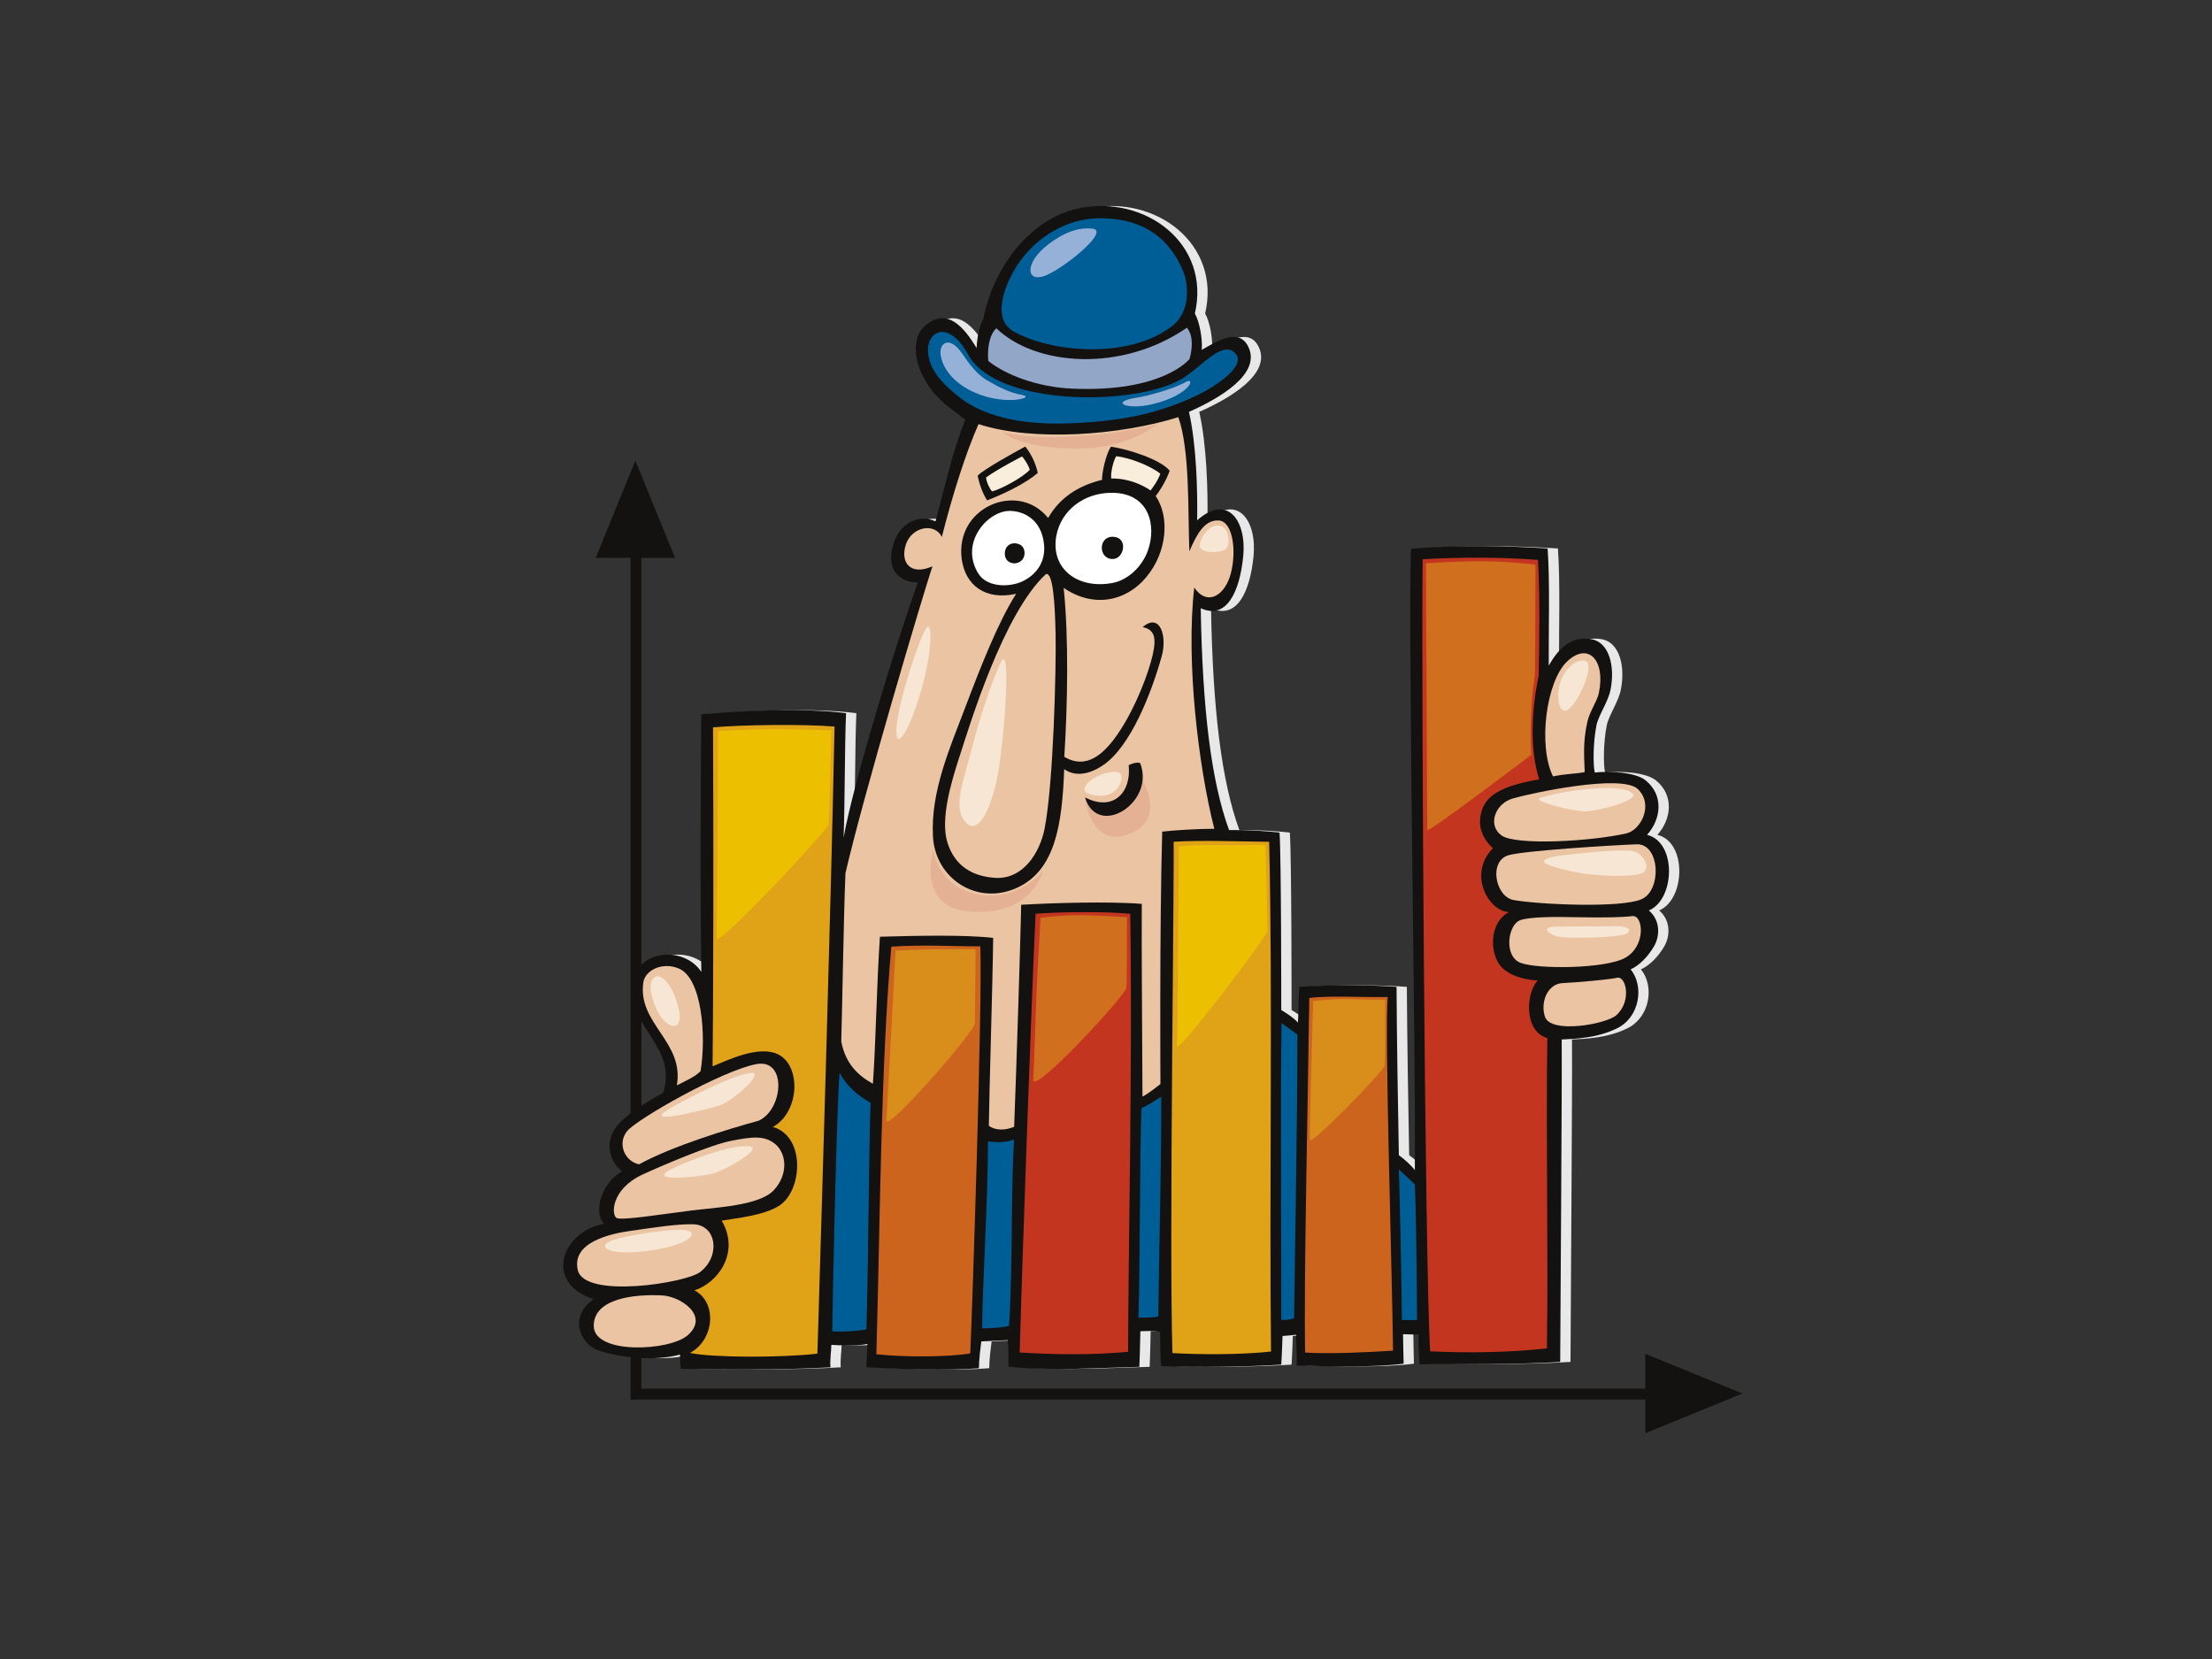 <?xml version="1.0" encoding="utf-8"?>
<!-- Generator: Adobe Illustrator 17.0.0, SVG Export Plug-In . SVG Version: 6.00 Build 0)  -->
<!DOCTYPE svg PUBLIC "-//W3C//DTD SVG 1.1//EN" "http://www.w3.org/Graphics/SVG/1.1/DTD/svg11.dtd">
<svg version="1.1" id="Layer_1" xmlns="http://www.w3.org/2000/svg" xmlns:xlink="http://www.w3.org/1999/xlink" x="0px" y="0px"
	 width="800px" height="600px" viewBox="0 0 800 600" enable-background="new 0 0 800 600" xml:space="preserve">
<rect x="0" y="0" width="800" height="600" fill="#333333" stroke="none"/>
<g>
	<path fill-rule="evenodd" clip-rule="evenodd" fill="#E8E8E9" d="M599.414,301.943c5.251-5.874,6.013-14.524-0.614-19.78
		c-3.567-2.823-12.565-3.39-18.307-2.767c-0.657-2.84-0.609-11.043,0.63-17.152c0.685-3.375,4.215-8.508,5.059-12.69
		c1.744-8.648-0.513-17.152-6.746-18.347c-7.396-1.42-12.118,3.353-15.589,9.569c-0.075-12.673,0.484-30.169-0.402-42.414
		c-15.468-1.001-32.73-1.293-49.458,0.111c-0.947,41.73,1.846,183.446,1.438,224.764c-0.945-1.467-4.24-4.398-5.774-5.438
		c-0.365-18.517-0.733-42.376-0.842-60.891c-8.622-0.653-22.903-0.84-35.192,0c-0.265,2.942-0.171,9.165-0.47,12.933
		c-1.865-2.173-6.032-4.532-6.032-4.532s0.021-56.284-0.632-64.194c-4.879-0.551-11.908-0.994-18.252-0.917
		c-6.394-17.512-9.589-43.108-10.242-80.219c9.393,4.264,14.09-5.974,15.37-18.771c1.276-12.796-5.621-22.838-16.664-13.035
		c0.189-10.476-0.24-27.221-2.965-39.221c10.571-4.65,26.644-13.751,21.326-23.823c-3.492-6.61-11.301-1.636-16.728,1.409
		c0.39-3.58-0.687-10.035-2.467-13.137c5.865-25.152-17.901-43.088-42.068-38.033c-17.426,3.643-30.882,21.34-34.448,40.05
		c-1.438,2.495-2.236,6.604-2.41,10.45c-4.43-7.226-10.283-14.73-18.307-8.37c-5.32,4.221-4.48,13.082-0.162,20.315
		c4.309,7.232,9.172,9.846,14.379,14.001c-4.555,11.023-8.026,26.679-10.769,36.752c-5.714-2.671-13.537,0.08-15.676,9.835
		c-2.138,9.754,5.043,12.384,9.293,12.217c-6.981,19.173-23.223,71.849-26.863,92.301c0.5-14.054,0.365-32.35,0.883-44.996
		c-15.836-1.958-36.676-0.966-52.374,0.447c-0.212,27.731-0.427,65.483,0.041,93.151c-6.467-9.982-25.233-8.184-24.872,6.392
		c0.388,15.466,16.004,21.151,11.084,37.296c-4.304,2.401-11.376,6.424-15.637,10.755c-6.244,6.333-3.859,14.229,0.788,17.661
		c-8.339,4.61-10.256,15.874-6.424,18.992c-15.027,2.346-22.435,21.23-3.9,27.246c-9.277,6.461-4.729,16.258,1.613,18.48
		c7.652,2.672,20.555,4.09,29.64,1.55c0.025,1.805,0.032,3.327,0.274,5.13c12.595,0.363,37.529,0.463,54.127-0.516
		c-0.233-2.83,0.306-5.826,0.324-8.133c1.814,0.21,10.44,0.42,13.017-0.331c-0.023,3.606-0.304,5.892-0.326,8.464
		c11.826,0.612,29.108,1.296,40.681,0.322c0.025-3.341,0.584-7.376,0.86-9.692c2.214-0.158,6.862-0.285,9.621-0.466
		c0.215,2.554,0.226,8.307,0.215,9.594c15.534,1.62,32.687,0.418,47.326,0.066c0.222-4.754,0.363-12.853,0.363-12.853
		s5.021-0.347,7.129,0.205c0.144,2.241-0.062,8.763,0.422,12.369c11.828,0.614,32.846,0.212,43.41-0.523
		c0.29-4.37,0.454-10.349,0.454-10.349s3.953-0.292,4.886-0.475c-0.025,3.601,0.493,8.585,0.187,11.15
		c11.018,0.345,28.191,0.73,38.729-0.657c-0.075-1.853-0.18-8.809-0.215-10.667c1.321,0.066,4.909,0.119,5.676,0.123
		c-0.287,3.599,0.249,9.389,0.294,10.76c12.691,0,35.902,0.114,50.872-0.863c0.025-12.983,0.708-101.699,0.539-116.602
		c4.751-0.24,12.709-0.454,20.003-4.028c8.337-4.087,9.84-15.425,4.922-21.331c3.259-1.451,6.324-4.697,8.448-8.312
		c2.122-3.61,2.446-9.336-1.851-13.003C609.588,325.3,610.181,304.499,599.414,301.943z"/>
	<polygon fill-rule="evenodd" clip-rule="evenodd" fill="#141111" points="228.037,183.675 228.037,506.166 230.079,506.166 
		231.971,503.144 231.971,183.675 	"/>
	<polygon fill-rule="evenodd" clip-rule="evenodd" fill="#141111" points="215.437,201.759 229.792,166.595 244.148,201.759 	"/>
	<path fill-rule="evenodd" clip-rule="evenodd" fill="#141111" d="M595.681,301.943c5.249-5.874,6.016-14.524-0.616-19.78
		c-3.558-2.823-12.563-3.39-18.3-2.767c-0.657-2.84-0.607-11.043,0.63-17.152c0.678-3.375,4.215-8.508,5.057-12.69
		c1.748-8.648-0.516-17.152-6.744-18.347c-7.401-1.42-12.122,3.353-15.589,9.569c-0.082-12.673,0.479-30.169-0.404-42.414
		c-15.468-1.001-32.73-1.293-49.458,0.111c-0.949,41.73,1.842,183.446,1.435,224.764c-0.947-1.467-4.238-4.398-5.776-5.438
		c-0.363-18.517-0.73-42.376-0.835-60.891c-8.626-0.653-22.908-0.84-35.197,0c-0.262,2.942-0.169,9.165-0.47,12.933
		c-1.867-2.173-6.029-4.532-6.029-4.532s0.02-56.284-0.632-64.194c-4.886-0.551-11.906-0.994-18.25-0.917
		c-6.395-17.512-9.596-43.108-10.244-80.219c9.391,4.264,14.087-5.974,15.368-18.771c1.278-12.796-5.619-22.838-16.664-13.035
		c0.194-10.476-0.233-27.221-2.96-39.221c10.571-4.65,26.646-13.751,21.322-23.823c-3.489-6.61-11.301-1.636-16.721,1.409
		c0.383-3.58-0.692-10.035-2.469-13.137c5.863-25.152-17.908-43.088-42.073-38.033c-17.422,3.643-30.879,21.34-34.444,40.05
		c-1.438,2.495-2.241,6.604-2.412,10.45c-4.432-7.226-10.286-14.73-18.307-8.37c-5.322,4.221-4.475,13.082-0.167,20.315
		c4.318,7.232,9.179,9.846,14.38,14.001c-4.551,11.023-8.026,26.679-10.767,36.752c-5.707-2.671-13.537,0.08-15.676,9.835
		c-2.136,9.754,5.046,12.384,9.293,12.217c-6.974,19.173-23.223,71.849-26.86,92.301c0.502-14.054,0.363-32.35,0.881-44.996
		c-15.833-1.958-36.678-0.966-52.37,0.447c-0.215,27.731-0.429,65.483,0.036,93.151c-6.468-9.982-25.233-8.184-24.868,6.392
		c0.383,15.466,16,21.151,11.08,37.296c-4.304,2.401-11.372,6.424-15.637,10.755c-6.242,6.333-3.857,14.229,0.792,17.661
		c-8.339,4.61-10.258,15.874-6.426,18.992c-15.03,2.346-22.433,21.23-3.9,27.246c-9.279,6.461-4.728,16.258,1.613,18.48
		c7.654,2.672,20.557,4.09,29.635,1.55c0.027,1.805,0.034,3.327,0.276,5.13c12.602,0.363,37.532,0.463,54.129-0.516
		c-0.233-2.83,0.306-5.826,0.326-8.133c1.81,0.21,10.434,0.42,13.015-0.331c-0.023,3.606-0.306,5.892-0.326,8.464
		c11.823,0.612,29.11,1.296,40.678,0.322c0.03-3.341,0.587-7.376,0.863-9.692c2.216-0.158,6.862-0.285,9.621-0.466
		c0.215,2.554,0.224,8.307,0.215,9.594c15.536,1.62,32.689,0.418,47.326,0.066c0.224-4.754,0.365-12.853,0.365-12.853
		s5.023-0.347,7.125,0.205c0.142,2.241-0.059,8.763,0.431,12.369c11.819,0.614,32.842,0.212,43.403-0.523
		c0.287-4.37,0.456-10.349,0.456-10.349s3.953-0.292,4.884-0.475c-0.027,3.601,0.493,8.585,0.19,11.15
		c11.016,0.345,28.195,0.73,38.727-0.657c-0.078-1.853-0.18-8.809-0.215-10.667c1.324,0.066,4.906,0.119,5.676,0.123
		c-0.287,3.599,0.249,9.389,0.292,10.76c12.695,0,35.902,0.114,50.873-0.863c0.03-12.983,0.71-101.699,0.541-116.602
		c4.751-0.24,12.709-0.454,20.003-4.028c8.337-4.087,9.843-15.425,4.92-21.331c3.261-1.451,6.324-4.697,8.448-8.312
		c2.125-3.61,2.453-9.336-1.846-13.003C605.859,325.3,606.445,304.499,595.681,301.943z"/>
	<path fill-rule="evenodd" clip-rule="evenodd" fill="#005E96" d="M366.613,98.053c5.552-9.927,17.205-19.503,32.372-19.123
		c15.169,0.38,24.364,7.655,29.152,19.78c1.369,3.451,2.923,13.686-4.263,19.248c-15.788,12.216-44.334,9.442-57.438,1.812
		C359.342,115.637,362.512,105.376,366.613,98.053z"/>
	<path fill-rule="evenodd" clip-rule="evenodd" fill="#92A6C7" d="M360.349,118.73c14.249,13.721,45.386,16.053,68.919-0.21
		c3.311,3.882,0.936,11.32,0.936,11.32s-9.53,12.198-42.52,10.711c-12.659-0.572-24.147-5.07-30.258-10.015
		C357.023,126.447,357.701,121.069,360.349,118.73z"/>
	<path fill-rule="evenodd" clip-rule="evenodd" fill="#005E96" d="M385.785,153.138c-18.955,0.593-31.089-3.593-38.241-9.053
		c-8.736-6.665-11.292-11.466-11.872-16.293c-0.924-7.698,7.152-12.842,14.471,0.462c10.646,19.361,62.952,18.677,78.463,8.004
		c6.919-4.758,13.734-13.004,18.07-8.597c4.334,4.405-6.328,11.829-14.27,15.568C418.982,149.552,405.331,152.526,385.785,153.138z"
		/>
	<path fill-rule="evenodd" clip-rule="evenodd" fill="#EAC4A3" d="M232.681,355.223c0.655-4.286,6.821-7.469,12.837-4.936
		c8.366,3.521,9.952,24.352,7.857,37.075c-1.771,1.981-5.525,3.588-8.588,5.185C247.595,376.734,230.406,370.203,232.681,355.223z"
		/>
	<path fill-rule="evenodd" clip-rule="evenodd" fill="#EAC4A3" d="M226.768,409.133c3.549-4.418,34.521-22.047,46.858-24.293
		c11.029-2.015,9.699,16.404,0.767,20.473c-11.132,3.062-31.032,9.108-43.28,15.783
		C225.862,420.001,223.222,413.551,226.768,409.133z"/>
	<path fill-rule="evenodd" clip-rule="evenodd" fill="#EAC4A3" d="M232.494,424.736c6.94-3.199,24.405-10.676,31.904-12.138
		c7.497-1.458,12.18-2.12,16.128,1.301c3.946,3.423,4.591,10.797-0.603,16.486c-5.194,5.685-20.874,6.269-30.347,7.469
		c-9.653,1.223-24.352,3.546-26.454,2.709C221.024,439.727,220.752,430.135,232.494,424.736z"/>
	<path fill-rule="evenodd" clip-rule="evenodd" fill="#EAC4A3" d="M208.961,459.342c-2.259-9.774,10.966-13.063,19.11-14.19
		c7.885-1.091,16.522-2.531,22.629-2.378c8.556,0.222,9.986,11.623,2.455,17.314C247.898,464.063,211.362,469.796,208.961,459.342z"
		/>
	<path fill-rule="evenodd" clip-rule="evenodd" fill="#EAC4A3" d="M214.739,479.554c-0.084-10.085,15.018-11.566,24.777-11.045
		c6.557,0.349,17.269,7.339,9.19,14.421C242.202,488.633,214.828,490.002,214.739,479.554z"/>
	<path fill-rule="evenodd" clip-rule="evenodd" fill="#E0A217" d="M295.626,489.568c-12.798,1.497-37.753,1.497-46.117-0.26
		c8.777-4.562,10.084-18.161,1.655-22.645c8.371-2.65,16.648-13.576,9.838-25.21c5.559-0.895,15.804-1.974,21.048-5.559
		c8.243-5.632,9.256-24.95-2.529-28.319c10.103-5.527,10.422-23.656,0.648-26.76c-6.842-2.175-16.351,2.314-22.454,4.833
		c0.294-22.196,0.374-87.61,0.162-122.589c10.548-0.941,32.805-1.227,43.953-0.29C300.393,332.37,297.547,424.944,295.626,489.568z"
		/>
	<path fill-rule="evenodd" clip-rule="evenodd" fill="#005E96" d="M313.33,480.828c-3.092,0.486-8.227,0.954-12.337,0.66
		c0.324-22.78,1.645-80.716,2.65-93.473c3.421,6.105,7.903,8.818,11.226,10.902C314.245,412.534,314.088,459.2,313.33,480.828z"/>
	<path fill-rule="evenodd" clip-rule="evenodd" fill="#CD641E" d="M350.91,489.465c-7.898,1.367-23.679,1.429-33.958,0.319
		c1.337-46.694,1.57-103.931,5.411-147.405c11.28-0.803,21.696-0.1,32.18-0.125C355.371,362.959,351.524,476.613,350.91,489.465z"/>
	<path fill-rule="evenodd" clip-rule="evenodd" fill="#005E96" d="M364.949,479.547c-1.755,0.486-7.44,1.047-9.779,0.794
		c0.267-18.448,2.079-45.115,2.145-67.518c2.942,0.311,6.333,0.532,9.432-0.728C365.552,432.653,366.346,457.067,364.949,479.547z"
		/>
	<path fill-rule="evenodd" clip-rule="evenodd" fill="#C4351F" d="M407.999,488.899c-13.013,1.212-26.58,1.034-39.213,0.244
		c0.856-32.417,4.719-139.826,5.762-158.684c9.521-0.691,26.023-0.858,34.223,0.043
		C409.626,383.224,408.017,454.958,407.999,488.899z"/>
	<path fill-rule="evenodd" clip-rule="evenodd" fill="#005E96" d="M418.909,476.133c-1.967,0.505-5.529,0.342-7.177,0.413
		c0.589-16.618,0.461-60.898,1.098-75.811c3.099-1.257,7.152-4.16,7.152-4.16C420.039,420.233,419.448,438.367,418.909,476.133z"/>
	<path fill-rule="evenodd" clip-rule="evenodd" fill="#EAC4A3" d="M419.688,392.056c0,0-4.881,3.902-6.499,4.525
		c-0.039-18.38-0.379-53.221-0.247-69.677c-11.716-0.974-33.195-0.324-43.609,0.326c-0.397,17.223-1.668,57.256-2.551,80.286
		c-2.891,1.212-6.465,1.54-9.151-0.344c0.075-9.731,1.422-53.399,1.561-67.968c-10.041-1.198-28.143-0.785-40.955-0.424
		c-1.216,18.131-1.433,37.415-2.538,53.193c-5.559-3.117-9.875-7.301-11.449-15.267c0.338-10.541,0.892-46.792,1.524-60.93
		c6.6-28.518,27.714-99.681,31.445-110.946c-8.04,3.512-11.705-1.481-9.601-7.892c2.109-6.411,10.324-8.074,13.013-2.774
		c3.923-15.379,8.544-30.012,13.261-40.772c19.984,6.454,51.391,3.994,72.269-2.524c4.268,12.158,3.414,34.34,3.996,48.521
		c2.618-6.077,5.39-11.409,10.561-11.157c5.192,0.251,6.561,11.053,4.43,19.159c-2.134,8.105-8.535,11.945-13.229,5.119
		c-3.072,26.638,1.497,64.628,7.255,87.238c-5.192-0.042-14.984,0.536-18.848,1.022
		C419.336,335.789,419.688,392.056,419.688,392.056z"/>
	<path fill-rule="evenodd" clip-rule="evenodd" fill="#E0A217" d="M424.028,489.36c-1.205-39.184,0.716-171.573,0.429-184.925
		c10.041-0.637,24.012-0.079,34.553,0c1.335,57.098-0.014,125.872,0.678,184.371C448.663,490.013,433.643,489.922,424.028,489.36z"
		/>
	<path fill-rule="evenodd" clip-rule="evenodd" fill="#005E96" d="M463.376,477.261c0.105-12.853-0.379-79.974,0.105-107.227
		c1.533,1.043,5.767,4.151,5.767,4.151c0,27.942-1.228,102.605-1.228,102.605S464.403,477.783,463.376,477.261z"/>
	<path fill-rule="evenodd" clip-rule="evenodd" fill="#CD641E" d="M503.817,488.491c-9.669,0.598-23.047,1.257-31.79,0.673
		c-0.55-25.299,1.059-93.436,1.49-128.206c6.691-0.972,20.381-0.187,28.357-0.381C500.75,373.852,503.409,457.018,503.817,488.491z"
		/>
	<path fill-rule="evenodd" clip-rule="evenodd" fill="#EAC4A3" d="M566.719,239.277c7.606-7.262,14.012-0.59,11.538,11.342
		c-0.609,2.992-3.295,6.636-4.135,10.321c-1.814,7.905-1.091,13.537-0.991,18.285c-2.713,0.632-7.405,0.64-11.463,1.586
		C556.18,269.683,559.174,246.49,566.719,239.277z"/>
	<path fill-rule="evenodd" clip-rule="evenodd" fill="#EAC4A3" d="M592.356,285.386c5.819,5.635,1.136,14.817-4.181,16.027
		c-12.757,2.915-39.978,4.423-45.115,0.75c-5.142-3.672-2.424-11.469,4.016-13.371C553.517,286.886,586.539,279.757,592.356,285.386
		z"/>
	<path fill-rule="evenodd" clip-rule="evenodd" fill="#005E96" d="M507.001,477.414c0.014-9.165-0.885-51.409-1.118-54.497
		c2.136,1.901,5.81,5.438,5.81,5.438c0.641,13.654,0.808,49.054,0.808,49.054S509.313,477.432,507.001,477.414z"/>
	<path fill-rule="evenodd" clip-rule="evenodd" fill="#C4351F" d="M559.469,487.651c-12.798,1.493-28.791,1.737-42.23,1.068
		c-1.919-30.927-3.243-249.625-2.711-286.45c12.924-0.753,27.858-0.862,41.724,0.236c0.71,13.75,0.472,28.294,0.24,41.963
		c-2.604,12.094-3.32,26.556,0.192,37.382c-12.221,2.168-18.389,5.053-20.525,10.62c-2.148,5.573-0.231,10.753,3.793,14.281
		c-9.297,9.416-1.447,23.033,5.817,23.086c-7.574,3.994-7.097,16.007-2.262,20.381c3.745,3.38,9.11,4.147,12.675,4.43
		c-4.178,3.907-5.351,18.296,3.43,20.794C559.071,410.409,559.991,451.546,559.469,487.651z"/>
	<path fill-rule="evenodd" clip-rule="evenodd" fill="#EAC4A3" d="M584.569,367.17c-3.514,3.186-23.802,6.931-25.84,0.488
		c-1.712-5.388,1.07-11.862,6.383-12.104c5.311-0.23,17.485-1.365,19.708-1.926C588.04,352.811,590.295,361.985,584.569,367.17z"/>
	<path fill-rule="evenodd" clip-rule="evenodd" fill="#EAC4A3" d="M587.81,346.389c-7.207,4.055-32.016,4.211-38.006,1.785
		c-5.988-2.426-4.491-13.727-0.011-15.368c3.647-1.335,13.729-1.23,20.4-1.086c10.34,0.221,17.18-0.002,20.115-0.399
		C594.371,330.78,595.387,342.117,587.81,346.389z"/>
	<path fill-rule="evenodd" clip-rule="evenodd" fill="#EAC4A3" d="M593.711,325.204c-7.433,3.291-37.027,1.933-46.233,0.322
		c-6.671-1.171-9.211-14.092-1.88-16.231c5.516-1.619,36.956-3.598,46.32-3.943C600.35,305.044,601.142,321.914,593.711,325.204z"/>
	<path fill-rule="evenodd" clip-rule="evenodd" fill="#141111" d="M423.029,170.251c-1.164,3.315-3.298,6.923-5.066,9.131
		c5.196,7.643,4.09,20.285-3.282,29.21c-7.679,9.29-19.624,11.18-29.998,4.002c1.869,17.985,1.436,42.194,0.235,61.124
		c8.033,4.743,14.503-0.819,20.19-9.545c5.685-8.72,10.224-20.494,11.794-27.382c1.579-6.887,0.196-9.12-3.645-10.003
		c6.264-5.32,8.937,3.195,6.897,10.524c-3.59,12.926-11.121,32.624-21.233,39.443c-6.319,4.262-11.132,3.535-14.039,1.406
		c-0.749,19.759-3.115,36.503-16.974,42.876c-14.535,6.682-29.644-3.261-30.491-18.472c-0.899-16.26,6.132-32.104,11.748-46.913
		c5.614-14.798,11.942-30.889,18.339-40.895c-11.132,2.484-18.353-3.081-19.663-12.438c-2.652-18.964,20.402-28.517,31.231-14.973
		c4.149-7.307,10.851-11.699,19.5-13.801c-0.075-2.62,1.381-9.159,3.202-11.995C407.83,162.376,419.761,166.167,423.029,170.251z"/>
	<path fill-rule="evenodd" clip-rule="evenodd" fill="#F9EEDB" d="M403.692,164.997c-0.949,1.511-2.036,5.482-1.821,8.055
		c8.3-0.165,14.233,4.327,14.233,4.327s2.476-3.023,3.551-6.053C415.94,168.374,408.482,165.505,403.692,164.997z"/>
	<path fill-rule="evenodd" clip-rule="evenodd" fill="#FFFFFF" d="M382.056,193.708c-2.257,12,7.796,19.59,20.48,17.093
		c5.336-1.051,10.459-5.758,12.567-11.563c3.291-9.025,0.639-21.042-13.079-21.012C391.994,178.244,383.774,184.579,382.056,193.708
		z"/>
	<path fill-rule="evenodd" clip-rule="evenodd" fill="#FFFFFF" d="M353.876,207.51c3.181,5.05,11.657,5.03,16.47,2.475
		c2.823-1.498,8.704-5.662,7.022-14.677c-1.682-9.017-9.195-10.747-12.78-10.513C356.633,185.316,347.071,196.699,353.876,207.51z"
		/>
	<path fill-rule="evenodd" clip-rule="evenodd" fill="#EAC4A3" d="M347.274,272.826c-3.243,9.916-7.325,23.443-4.591,32.002
		c2.734,8.56,9.192,12.106,17.109,12.65c10.285,0.71,16.283-9.179,17.981-17.691c3.234-16.251,4.254-58.605,3.998-70.532
		c-0.258-11.93-1.013-22.197-3.45-21.659C362.87,221.702,350.51,262.912,347.274,272.826z"/>
	<path fill-rule="evenodd" clip-rule="evenodd" fill="#141111" d="M357.023,180.962c-1.545-2.19-3.044-6.486-3.421-8.948
		c1.956-2.152,13.796-8.718,17.198-10.514c2.289,2.847,3.807,6.202,4.525,9.526C370.949,174.872,362.948,178.666,357.023,180.962z"
		/>
	<path fill-rule="evenodd" clip-rule="evenodd" fill="#F9EEDB" d="M372.428,169.892c-0.682-2.345-2.77-4.819-2.77-4.819
		s-8.569,4.375-13.04,7.613c0.107,1.635,1.369,4.222,2.186,5.047C362.181,176.871,370.068,172.559,372.428,169.892z"/>
	<path fill-rule="evenodd" clip-rule="evenodd" fill="#141111" d="M402.668,194.128c5.454,0.292,3.921,8.025-0.215,8.051
		C397.099,202.203,397.143,193.828,402.668,194.128z"/>
	<path fill-rule="evenodd" clip-rule="evenodd" fill="#141111" d="M369.032,197.053c2.031,1.118,2.312,5.337-0.947,6.489
		c-2.008,0.71-4.815-0.399-4.674-3.556C363.557,196.829,366.565,195.694,369.032,197.053z"/>
	<rect x="229.13" y="502.225" fill-rule="evenodd" clip-rule="evenodd" fill="#141111" width="383.995" height="3.936"/>
	<polygon fill-rule="evenodd" clip-rule="evenodd" fill="#141111" points="595.039,489.627 630.204,503.977 595.039,518.336 	"/>
	<path fill-rule="evenodd" clip-rule="evenodd" fill="#95B1D8" d="M378.925,88.54c3.364-2.613,9.389-6.619,16.166-5.848
		c6.773,0.769-11.392,15.238-17.702,17.237C371.079,101.931,370.613,95.003,378.925,88.54z"/>
	<path fill-rule="evenodd" clip-rule="evenodd" fill="#95B1D8" d="M347.372,127.025c1.461,1.892,4.77,7.693,9.541,10.465
		c4.772,2.77,8.006,4.465,12.933,5.387c4.925,0.924-7.597,4.476-19.553-1.999c-7.389-4.004-10.007-9.699-10.158-13.241
		C339.981,124.098,343.217,121.635,347.372,127.025z"/>
	<path fill-rule="evenodd" clip-rule="evenodd" fill="#95B1D8" d="M411.251,143.8c3.624-0.538,13.391-3.23,17.392-5.543
		c4.005-2.305,2.159,4.466-11.543,7.853C407.421,148.503,400.938,145.342,411.251,143.8z"/>
	<path fill-rule="evenodd" clip-rule="evenodd" fill="#E4B194" d="M362.733,156.301c0,0,8.154,2.581,26.475,1.48
		c18.512-1.111,29.435-4.442,29.435-4.442s-10.922,9.627-31.285,8.885C366.992,161.482,362.733,156.301,362.733,156.301z"/>
	<path fill-rule="evenodd" clip-rule="evenodd" fill="#E4B194" d="M337.555,307.179c0,0,1.296,13.523,16.107,16.298
		c14.816,2.777,23.513-8.519,23.513-8.519s-3.998,16.924-27.212,14.631C331.261,327.733,337.555,307.179,337.555,307.179z"/>
	<path fill-rule="evenodd" clip-rule="evenodd" fill="#E4B194" d="M392.542,289.597c0,0,7.96,7.406,13.517,0.555
		c5.55-6.849,4.623-12.59,4.623-12.59s13.606,18.483-2.775,24.253C394.765,306.445,392.542,289.597,392.542,289.597z"/>
	<path fill-rule="evenodd" clip-rule="evenodd" fill="#141111" d="M412.378,276.043c5.5,14.311-15.422,27.359-19.98,12.348
		c10.365,5.347,16.851-1.965,15.806-11.623C409.297,276.097,411.68,275.453,412.378,276.043z"/>
	<path fill-rule="evenodd" clip-rule="evenodd" fill="#F6E6D3" d="M351.519,270.501c2.175-8.7,6.719-23.129,10.443-30.964
		c3.736-7.834,1.495,26.484-1.116,40.661c-2.608,14.179-8.208,23.504-12.686,15.67C345.058,290.441,348.906,280.945,351.519,270.501
		z"/>
	<path fill-rule="evenodd" clip-rule="evenodd" fill="#F6E6D3" d="M398.149,280.199c3.136-1.139,7.46-1.864,7.46,0.746
		c0,2.611-2.239,7.833-9.699,6.716C388.45,286.542,394.046,281.691,398.149,280.199z"/>
	<path fill-rule="evenodd" clip-rule="evenodd" fill="#F6E6D3" d="M433.907,197.204c0.208-2.451,2.754-7.153,6.602-7.153
		c3.85,0,4.405,5.781,3.298,7.977C442.712,200.227,433.634,200.504,433.907,197.204z"/>
	<path fill-rule="evenodd" clip-rule="evenodd" fill="#F6E6D3" d="M564.829,245.334c1.47-3.527,5.226-7.152,8.528-6.325
		c3.3,0.824-1.102,12.377-5.226,16.775C564.005,260.187,562.081,251.935,564.829,245.334z"/>
	<path fill-rule="evenodd" clip-rule="evenodd" fill="#F6E6D3" d="M572.805,285.492c5.224-0.583,14.576-1.102,17.602,1.375
		c3.028,2.475-12.65,6.599-17.049,6.599c-4.404,0-20.08-3.849-16.23-4.949C560.977,287.415,565.379,286.313,572.805,285.492z"/>
	<path fill-rule="evenodd" clip-rule="evenodd" fill="#F6E6D3" d="M564.555,309.418c4.094-0.569,21.728-2.474,25.852-1.647
		c4.124,0.824,6.878,6.321,3.578,7.976c-3.302,1.645-17.328,1.096-23.93-0.278C563.451,314.093,550.806,311.343,564.555,309.418z"/>
	<path fill-rule="evenodd" clip-rule="evenodd" fill="#F6E6D3" d="M237.804,365.808c-1.707-3.421-3.85-9.628-1.376-12.107
		c2.476-2.476,7.15,2.754,9.081,11.281C247.43,373.507,241.106,372.41,237.804,365.808z"/>
	<path fill-rule="evenodd" clip-rule="evenodd" fill="#F6E6D3" d="M243.03,400.461c6.326-3.581,21.178-11.28,28.056-12.378
		c6.876-1.104-6.878,10.728-11.002,11.826C255.956,401.013,229.751,407.967,243.03,400.461z"/>
	<path fill-rule="evenodd" clip-rule="evenodd" fill="#F6E6D3" d="M244.128,422.189c4.044-1.849,17.054-7.431,25.578-7.704
		c8.528-0.272-6.869,8.528-11.821,9.904C252.932,425.761,231.48,427.965,244.128,422.189z"/>
	<path fill-rule="evenodd" clip-rule="evenodd" fill="#F6E6D3" d="M222.128,448.317c4.475-1.433,22-4.398,26.404-3.298
		c4.4,1.095,0.271,5.495-14.578,7.421C219.1,454.367,215.25,450.514,222.128,448.317z"/>
	<path fill-rule="evenodd" clip-rule="evenodd" fill="#F6E6D3" d="M326.023,253.188c1.983-7.943,6.826-23.143,9.099-26.178
		c2.282-3.033,2.282,11.002-3.79,28.453C325.261,272.917,321.849,269.884,326.023,253.188z"/>
	<path fill-rule="evenodd" clip-rule="evenodd" fill="#ECC001" d="M259.664,264.376c0,0,12.805-0.71,20.628-0.71
		c7.823,0,20.391,0.476,20.391,0.476s-0.716,31.767-0.949,33.901c-0.24,2.131-40.776,45.284-40.539,41.253
		C259.429,335.268,259.664,264.376,259.664,264.376z"/>
	<path fill-rule="evenodd" clip-rule="evenodd" fill="#D98E1B" d="M323.915,343.801c0,0,9.914-0.475,15.413-0.475
		c8.058,0,13.51,0,13.51,0s-0.237,23.944-0.237,26.789c0,2.848-32.241,39.83-32.006,35.092
		C320.836,400.464,323.915,343.801,323.915,343.801z"/>
	<path fill-rule="evenodd" clip-rule="evenodd" fill="#D06F1D" d="M376.312,331.948c0,0,8.533-1.187,16.358-0.947
		c7.823,0.233,14.939,0.71,14.939,0.71s-0.002,22.997-0.24,25.605c-0.237,2.611-33.967,39.129-33.668,33.191
		c0.477-9.245,0.952-27.501,1.424-36.984C375.6,344.036,376.312,331.948,376.312,331.948z"/>
	<path fill-rule="evenodd" clip-rule="evenodd" fill="#ECC001" d="M426.335,306.101c0,0,6.632-0.711,15.641-0.471
		c9.012,0.239,15.416-0.473,15.651,0.239c0.237,0.709,0.712,28.926,0.712,30.822c0,1.894-32.958,45.279-32.716,41.726
		C425.858,374.856,426.335,306.101,426.335,306.101z"/>
	<path fill-rule="evenodd" clip-rule="evenodd" fill="#D98E1B" d="M474.935,362.054c0,0,8.535-0.947,13.512-0.708
		c4.982,0.235,12.568,0.235,12.568,0.235s0,21.575-0.24,23.706c-0.233,2.134-26.792,29.165-27.025,27.031
		C473.511,410.181,474.935,362.054,474.935,362.054z"/>
	<path fill-rule="evenodd" clip-rule="evenodd" fill="#D06F1D" d="M515.712,203.692c0,0,11.143-0.711,20.153-0.711
		c9.007,0,19.439,1.184,19.439,1.184s0,39.357-0.237,40.541c-0.235,1.186-1.185,7.351-1.422,16.358
		c-0.24,9.01,0.242,11.852,0.242,11.852s-37.7,28.688-37.7,27.264C516.186,298.763,515.712,203.692,515.712,203.692z"/>
	<path fill-rule="evenodd" clip-rule="evenodd" fill="#F6E6D3" d="M562.381,335.127c3.069-0.098,16.281-0.057,20.059-0.176
		c5.543-0.178,8.01,0.883,6.073,2.551c-1.937,1.67-19.619,1.938-23.932,1.41C560.269,338.386,556.837,335.303,562.381,335.127z"/>
</g>
</svg>
